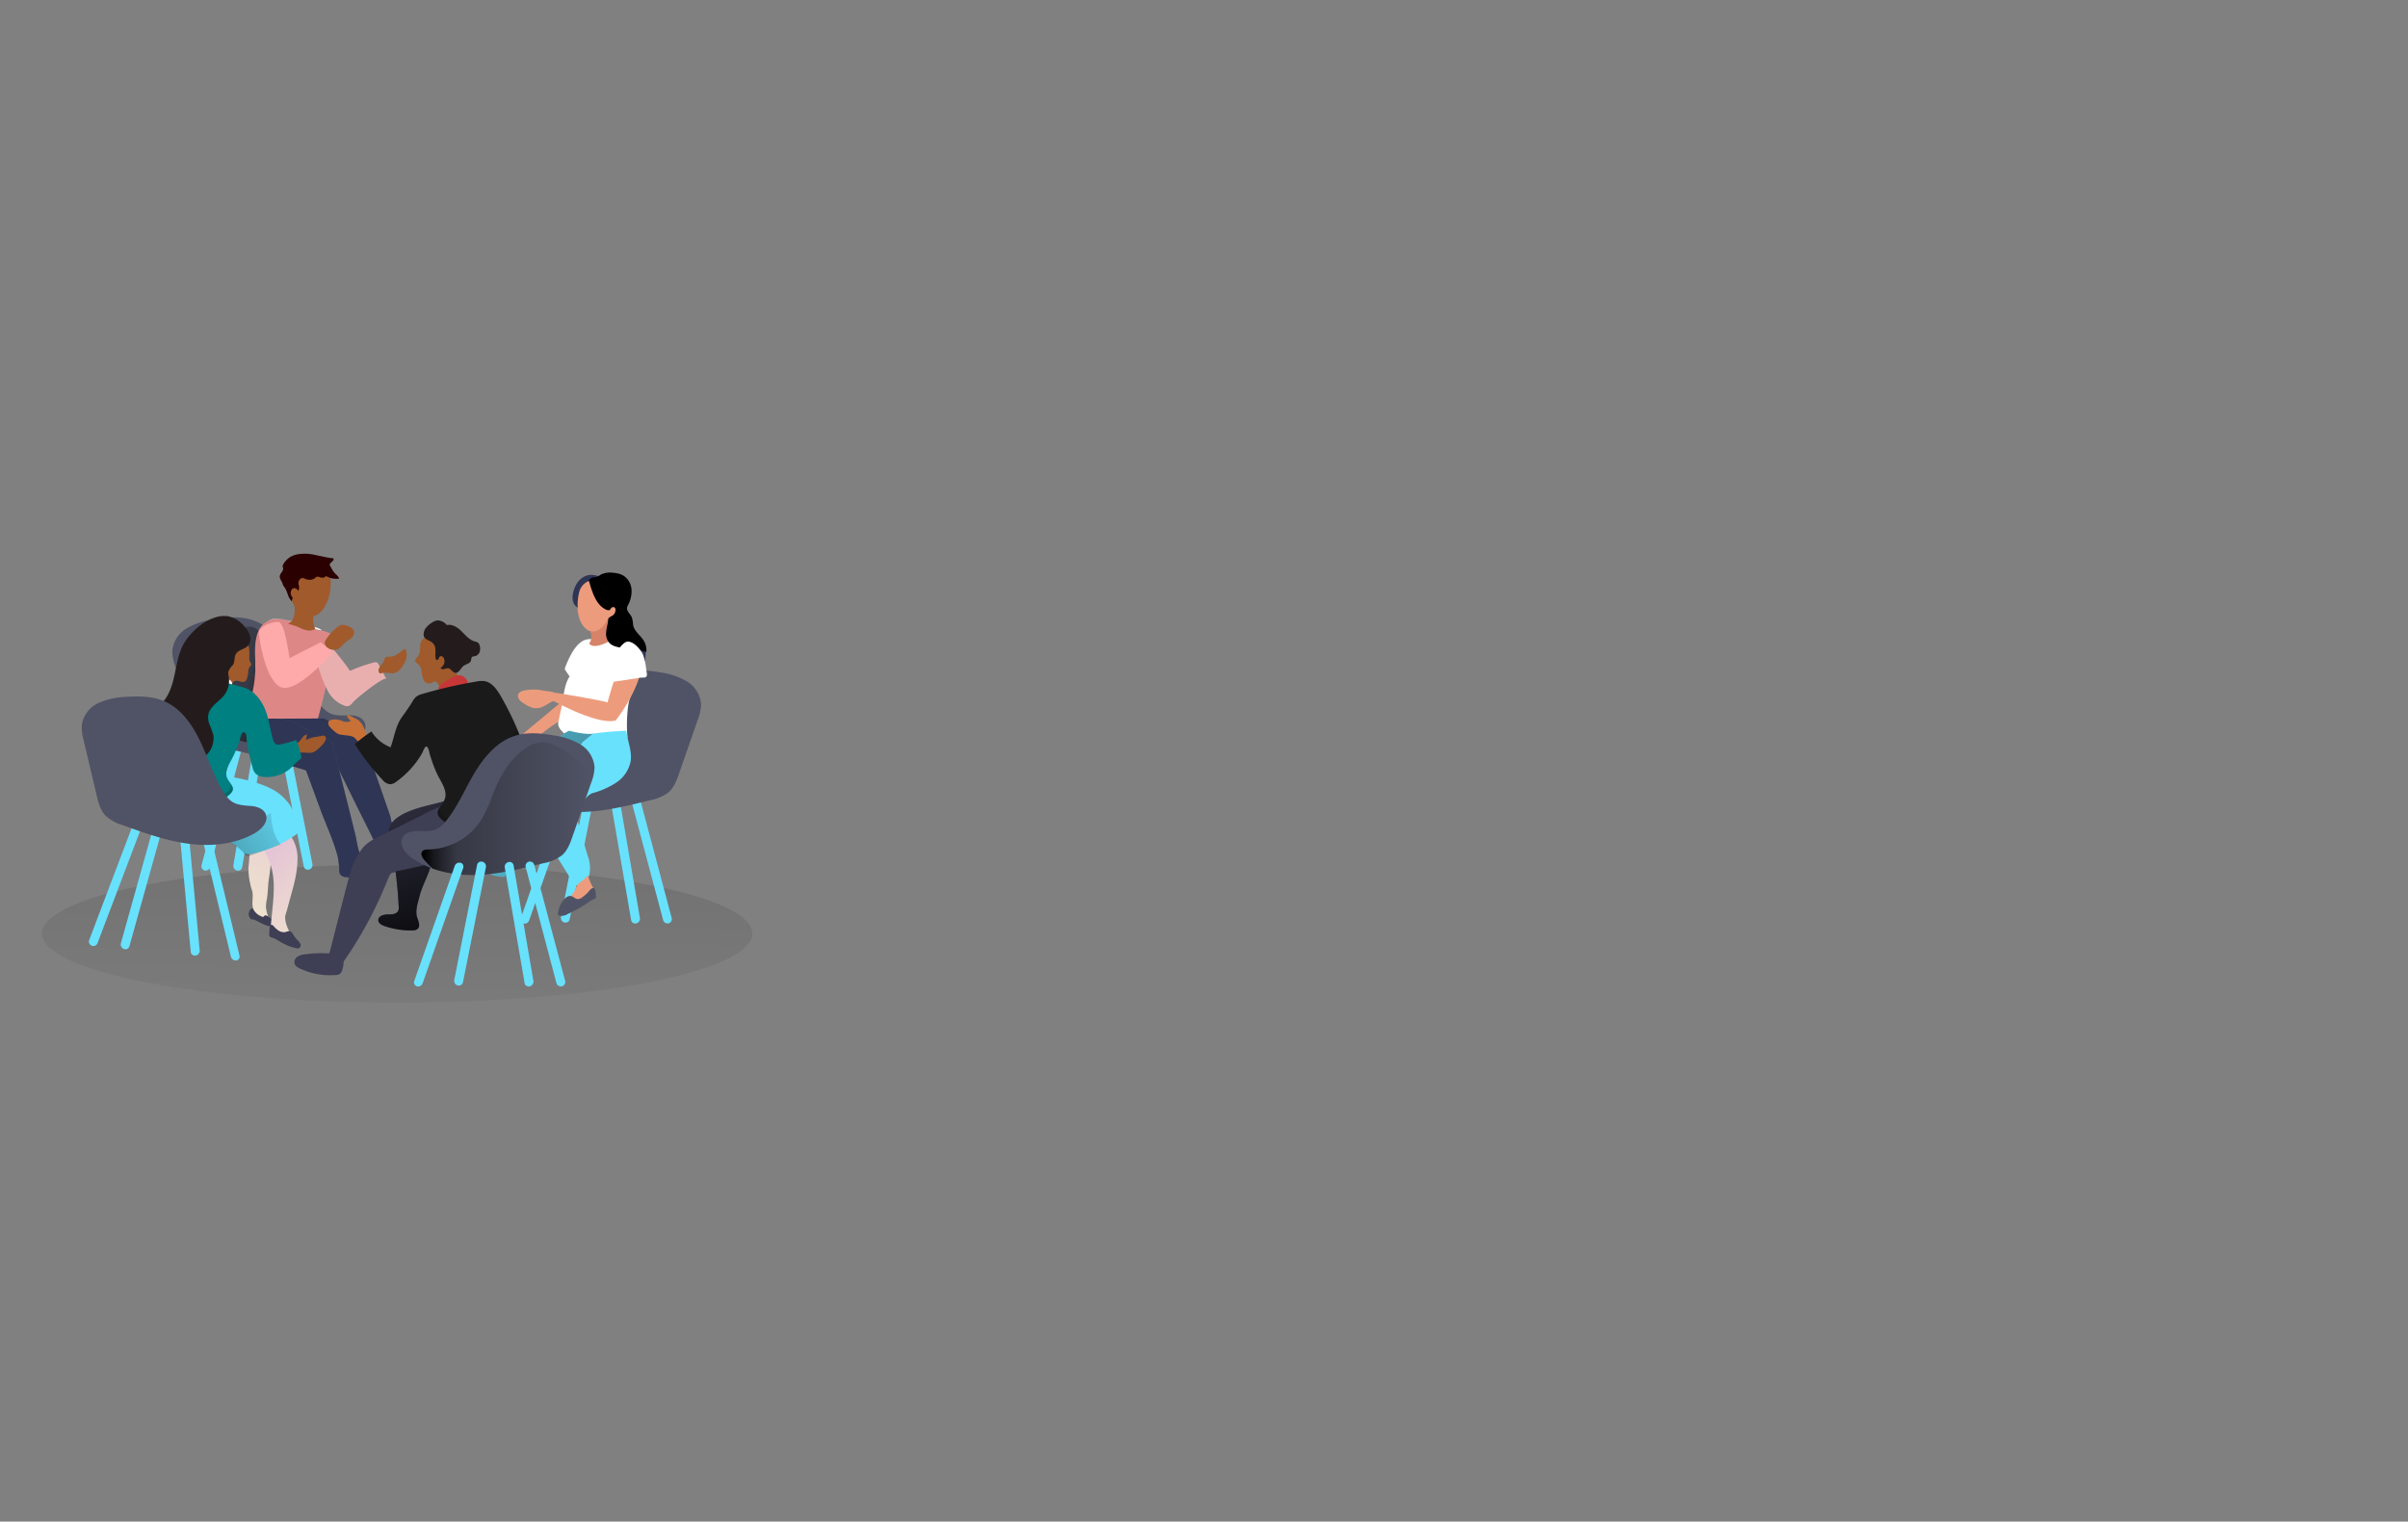<?xml version="1.0" encoding="UTF-8" standalone="no"?>
<svg
   xmlns:dc="http://purl.org/dc/elements/1.1/"
   xmlns:cc="http://creativecommons.org/ns#"
   xmlns:rdf="http://www.w3.org/1999/02/22-rdf-syntax-ns#"
   xmlns:svg="http://www.w3.org/2000/svg"
   xmlns="http://www.w3.org/2000/svg"
   xmlns:xlink="http://www.w3.org/1999/xlink"
   xmlns:sodipodi="http://sodipodi.sourceforge.net/DTD/sodipodi-0.dtd"
   xmlns:inkscape="http://www.inkscape.org/namespaces/inkscape"
   width="210.62"
   height="133.08"
   data-name="Layer 1"
   version="1.1"
   viewBox="0 0 210.62 133.08"
   id="svg202"
   sodipodi:docname="brainstorming_session.svg"
   inkscape:version="1.0.1 (3bc2e813f5, 2020-09-07)">
  <rect x="0" y="0" width="210.62" height="133.08" fill="#808080" stroke="none"/>
  <sodipodi:namedview
     pagecolor="#ffffff"
     bordercolor="#666666"
     borderopacity="1"
     objecttolerance="10"
     gridtolerance="10"
     guidetolerance="10"
     inkscape:pageopacity="0"
     inkscape:pageshadow="2"
     inkscape:window-width="1366"
     inkscape:window-height="702"
     id="namedview204"
     showgrid="false"
     showborder="false"
     inkscape:zoom="3.5617673"
     inkscape:cx="99.414048"
     inkscape:cy="36.679022"
     inkscape:window-x="-8"
     inkscape:window-y="-8"
     inkscape:window-maximized="1"
     inkscape:current-layer="svg202" />
  <defs
     id="defs34">
    <linearGradient
       id="linear-gradient"
       x1="209.5"
       x2="203.59"
       y1="316.63"
       y2="64.92"
       gradientTransform="matrix(1,0,0,-1,-38.7,341.8)"
       gradientUnits="userSpaceOnUse">
      <stop
         offset=".01"
         id="stop4" />
      <stop
         stop-opacity=".69"
         offset=".08"
         id="stop6" />
      <stop
         stop-opacity=".32"
         offset=".21"
         id="stop8" />
      <stop
         stop-opacity="0"
         offset="1"
         id="stop10" />
    </linearGradient>
    <linearGradient
       id="linear-gradient-2"
       x1="-2957.4"
       x2="-2838.2"
       y1="672.97"
       y2="667.7"
       gradientTransform="matrix(-1,0,0,1,-2671.8,-468.99)"
       xlink:href="#linear-gradient" />
    <linearGradient
       id="linear-gradient-3"
       x1="173.97"
       x2="108.65"
       y1="180.93"
       y2="201.49"
       gradientTransform="matrix(1,0,0,-1,0,352)"
       xlink:href="#linear-gradient" />
    <linearGradient
       id="linear-gradient-4"
       x1="-743.12"
       x2="-731.16"
       y1="171.74"
       y2="171.74"
       gradientTransform="rotate(180 -273.46 176)"
       gradientUnits="userSpaceOnUse">
      <stop
         stop-color="#e5c5d5"
         offset="0"
         id="stop15" />
      <stop
         stop-color="#ead4d1"
         offset=".42"
         id="stop17" />
      <stop
         stop-color="#f0e9cb"
         offset="1"
         id="stop19" />
    </linearGradient>
    <linearGradient
       id="linear-gradient-5"
       x1="486.99"
       x2="509.86"
       y1="169.46"
       y2="102.27"
       gradientTransform="matrix(1,0,0,-1,-281.03,352)"
       gradientUnits="userSpaceOnUse">
      <stop
         stop-opacity="0"
         offset="0"
         id="stop22" />
      <stop
         offset=".99"
         id="stop24" />
    </linearGradient>
    <linearGradient
       id="linear-gradient-7"
       x1="-1953.8"
       x2="-1888.3"
       y1="118.92"
       y2="184.43"
       gradientTransform="rotate(180,-842.62,176)"
       xlink:href="#linear-gradient" />
    <linearGradient
       id="linear-gradient-8"
       x1="211.86"
       x2="261.87"
       y1="148.34"
       y2="148.34"
       gradientTransform="matrix(1,0,0,-1,0,352)"
       xlink:href="#linear-gradient" />
    <linearGradient
       id="linear-gradient-10"
       x1="-1854.6"
       x2="-1834.4"
       y1="164.4"
       y2="105.2"
       gradientTransform="rotate(180,-839.8,176)"
       xlink:href="#linear-gradient-4" />
    <linearGradient
       id="linear-gradient-11"
       x1="164.45"
       x2="185.62"
       y1="132.49"
       y2="108.49"
       gradientTransform="matrix(1,0,0,-1,0,352)"
       xlink:href="#linear-gradient-4" />
    <linearGradient
       id="linear-gradient-12"
       x1="139.63"
       x2="175.14"
       y1="132.48"
       y2="155.99"
       gradientTransform="matrix(1,0,0,-1,0,352)"
       xlink:href="#linear-gradient" />
    <linearGradient
       id="linear-gradient-14"
       x1="387.38"
       x2="442.92"
       y1="130.26"
       y2="185.8"
       gradientTransform="matrix(1,0,0,-1,-275.41,352)"
       xlink:href="#linear-gradient" />
    <linearGradient
       id="linearGradient282"
       x1="209.5"
       x2="203.59"
       y1="316.63"
       y2="64.92"
       gradientTransform="matrix(1,0,0,-1,-38.7,341.8)"
       gradientUnits="userSpaceOnUse"
       xlink:href="#linear-gradient" />
  </defs>
  <title
     id="title36">14</title>
  <g
     transform="matrix(0.295,0,0,0.295,-14.226,13.651)"
     id="g200"
     style="stroke-width:3.394">
    <ellipse
       cx="165.98"
       cy="230.5"
       rx="105.31"
       ry="20.47"
       fill="url(#linearGradient282)"
       id="ellipse38"
       style="fill:url(#linearGradient282);stroke-width:5.012" />
    <g
       fill="#68e1fd"
       id="g48"
       style="stroke-width:5.012">
      <path
         transform="translate(-38.7,-10.2)"
         d="m 276.92,201.68 9.16,34.4 a 1.32,1.32 0 0 1 -0.95,1.61 1.12,1.12 0 0 1 -0.32,0 1.3,1.3 0 0 1 -1.27,-1 l -9.17,-34.39 a 1.33,1.33 0 0 1 0.95,-1.62 1.3,1.3 0 0 1 1.59,0.92 z"
         id="path40"
         style="stroke-width:3.394" />
      <path
         transform="translate(-38.7,-10.2)"
         d="m 260,201.67 -6.76,34.16 a 1.41,1.41 0 0 0 1.16,1.62 h 0.22 a 1.23,1.23 0 0 0 1.21,-1 l 6.77,-34.15 a 1.41,1.41 0 0 0 -1.06,-1.61 1.24,1.24 0 0 0 -1.52,0.85 c 0,0 -0.02,0.09 -0.02,0.13 z"
         id="path42"
         style="stroke-width:3.394" />
      <path
         transform="translate(-38.7,-10.2)"
         d="m 270.78,201.81 5.88,34.27 a 1.45,1.45 0 0 1 -1.24,1.64 h -0.18 a 1.18,1.18 0 0 1 -1.18,-1 l -5.9,-34.27 a 1.46,1.46 0 0 1 1.1,-1.61 1.19,1.19 0 0 1 1.48,0.8 0.75,0.75 0 0 1 0.04,0.17 z"
         id="path44"
         style="stroke-width:3.394" />
      <path
         transform="translate(-38.7,-10.2)"
         d="m 253.35,202 -12,34.12 a 1.21,1.21 0 0 0 0.68,1.56 1.33,1.33 0 0 0 0.45,0.08 1.44,1.44 0 0 0 1.35,-1 l 12,-34.11 a 1.19,1.19 0 0 0 -0.66,-1.55 h -0.15 a 1.44,1.44 0 0 0 -1.67,0.9 z"
         id="path46"
         style="stroke-width:3.394" />
    </g>
    <path
       transform="translate(-38.7,-10.2)"
       d="m 258.47,175.59 c 3,-5.29 7.07,-10.52 12.89,-12.27 3.59,-1.09 7.46,-0.71 11.16,-0.08 a 21.33,21.33 0 0 1 7.92,2.61 8.74,8.74 0 0 1 4.35,6.79 13.38,13.38 0 0 1 -1,4.71 l -5.48,15.77 c -0.72,2.07 -1.5,4.24 -3.15,5.69 a 12.88,12.88 0 0 1 -5.56,2.37 c -6.53,1.63 -13.11,3.26 -19.83,3.46 -6.72,0.2 -13.68,-1.16 -19.17,-5 -2,-1.38 -3.84,-3.81 -2.78,-6 0.83,-1.65 3,-2.09 4.84,-2 4.85,0.2 6.26,-0.36 9.12,-4.33 2.61,-3.67 4.48,-7.81 6.69,-11.72 z"
       fill="#505365"
       id="path50"
       style="stroke-width:5.012" />
    <path
       transform="translate(-38.7,-10.2)"
       d="m 254.69,170.22 a 9,9 0 0 1 -2.54,2.82 l -12.85,10.71 c -1.19,1 -2.51,2.29 -2.27,3.83 a 0.73,0.73 0 0 0 0.18,0.42 0.89,0.89 0 0 0 0.67,0.18 18.1,18.1 0 0 0 3.88,-0.51 c 1.34,-0.33 2.84,-1 3.11,-2.39 0.07,-0.38 0,-0.77 0.1,-1.15 a 3.46,3.46 0 0 1 1.74,-2.13 c 1,-0.67 1.89,-1.44 2.85,-2.12 1.89,-1.36 3.85,-2.63 5.86,-3.81 1.41,-0.83 3.61,-1.8 4.45,-3.29 0.84,-1.49 0.14,-3.69 -0.37,-5.21 -0.34,-1 -0.77,-1.14 -1.78,-1.28 -1.01,-0.14 -2.05,-0.45 -2.39,0.67 -0.34,1.12 -0.14,2.19 -0.64,3.26 z"
       fill="#ec9c7d"
       id="path52"
       style="stroke-width:5.012" />
    <path
       transform="translate(-38.7,-10.2)"
       d="m 276.23,163.46 c -2.22,1.28 -4.09,-0.05 -4.67,-2.34 -0.24,-1 -0.34,-2.08 -0.67,-3.11 a 15.4,15.4 0 0 0 -2,-3.59 10.1,10.1 0 0 1 -1.77,-3.71 3.9,3.9 0 0 1 1.2,-3.76 1.19,1.19 0 0 1 0.88,-0.31 c 0.51,0.05 0.78,0.63 0.9,1.15 a 6.85,6.85 0 0 0 0.24,1.55 3,3 0 0 0 1.83,1.39 c 1.73,0.71 3.59,1.34 4.8,2.75 a 6.54,6.54 0 0 1 1.38,4.61 c -0.1,1.63 -0.58,4.5 -2.12,5.37 z"
       fill="#2f3554"
       id="path54"
       style="stroke-width:5.012" />
    <path
       transform="translate(-38.7,-10.2)"
       d="m 253.3,174.16 -0.71,3.27 a 3.7,3.7 0 0 0 -0.13,1.48 3.49,3.49 0 0 0 0.93,1.61 c 3.32,3.8 6.24,4.12 11.15,3.71 a 34.68,34.68 0 0 0 8.43,-1.71 c -0.4,-4.19 0,-9.92 0.78,-11.69 2.06,-4.75 4.6,-11.05 1.65,-14.64 -2.39,-2.9 -6.75,-2.62 -9.41,-2.54 -2,0 -4.31,-0.72 -6.15,0.23 -1.84,0.95 -3.17,3.19 -4,4.83 a 29.5,29.5 0 0 0 -1.35,3.11 1.12,1.12 0 0 0 -0.1,0.4 0.94,0.94 0 0 0 0.23,0.52 l 1.19,1.74 c -1.69,2.46 -1.88,6.81 -2.51,9.68 z"
       fill="#ffffff"
       id="path56"
       style="stroke-width:5.012" />
    <path
       transform="translate(-38.7,-10.2)"
       d="m 264.36,136.8 a 2.35,2.35 0 0 0 -0.8,0.59 9.59,9.59 0 0 0 -1.18,3 l -1.55,4.4 c 0,0 -5.08,0.09 -4,-5 0.55,-2.68 2.24,-5.18 5.18,-5.44 a 7.91,7.91 0 0 1 2,0.28 6.57,6.57 0 0 0 2.34,0 c 0.3,-0.06 0.66,-0.13 0.88,0.08 a 0.6,0.6 0 0 1 0.06,0.72 1.53,1.53 0 0 1 -0.58,0.49 c -0.71,0.35 -1.61,0.51 -2.35,0.88 z"
       fill="#2f3554"
       id="path58"
       style="stroke-width:5.012" />
    <path
       transform="translate(-38.7,-10.2)"
       d="m 268.51,136.07 c 0,0 -8.5,-2.39 -9.89,3.57 a 15.83,15.83 0 0 0 -0.43,3.76 v 1.29 c 0.39,3.9 2.34,6.86 5.5,6.59 5.57,-0.45 11.47,-12.23 4.82,-15.21 z"
       fill="#ec9c7d"
       id="path60"
       style="stroke-width:5.012" />
    <path
       transform="translate(-38.7,-10.2)"
       d="m 267.51,147.21 a 0.55,0.55 0 0 0 0.77,0 7,7 0 0 0 -1.13,3.12 c -0.43,3.21 1.13,3.35 1.13,3.35 -5.79,3.24 -6.65,1 -6.65,1 a 3.41,3.41 0 0 0 0.21,-3.62 c 2.63,0.72 5,-2.38 5.45,-4.14 a 0.58,0.58 0 0 0 0.22,0.29 z"
       fill="#d68369"
       id="path62"
       style="stroke-width:5.012" />
    <path
       transform="translate(-38.7,-10.2)"
       d="m 262.41,135.19 c 0.45,-0.16 0.88,-0.08 1.33,-0.2 a 6.23,6.23 0 0 0 1.39,-0.75 6.42,6.42 0 0 1 3.72,-0.49 7,7 0 0 1 2.84,0.78 5.39,5.39 0 0 1 2.47,4 8.56,8.56 0 0 1 -1,4.73 3.13,3.13 0 0 0 -0.32,0.78 c -0.19,1.11 1,1.91 1.46,3 a 12.66,12.66 0 0 1 0.36,2.3 c 0.35,1.61 1.8,2.71 2.77,4 a 5.45,5.45 0 0 1 1.13,3.89 c -2.87,-1.1 -6.13,-0.71 -9.07,-1.63 a 4.57,4.57 0 0 1 -1.77,-0.93 4.17,4.17 0 0 1 -1.07,-3.37 19.46,19.46 0 0 1 0.48,-2.62 c 0.1,-0.5 0,-1.4 0.51,-1.73 a 6.06,6.06 0 0 1 0.78,-0.45 2,2 0 0 0 1,-1.75 0.86,0.86 0 0 0 -0.35,-0.78 0.77,0.77 0 0 0 -0.85,0.15 c -0.33,0.29 -0.29,0.64 -0.72,0.72 a 2.32,2.32 0 0 1 -1.3,-0.4 c -2.81,-1.56 -3.89,-5.67 -4.74,-8.57 0.37,-0.07 0.54,-0.51 0.95,-0.68 z"
       id="path64"
       style="stroke-width:3.394" />
    <path
       transform="translate(-38.7,-10.2)"
       d="m 269.07,165.47 c 2.34,-6.79 3.9,-10.13 6.28,-9.28 0,0 3.12,1.55 1.35,7.79 -2,7 -7.22,13.55 -7.22,13.55 l -2.43,-5.35 c 0,0 0.79,-2.97 2.02,-6.71 z"
       fill="#ec9c7d"
       id="path66"
       style="stroke-width:5.012" />
    <path
       transform="translate(-38.7,-10.2)"
       d="m 244.32,190.36 c 0.15,-0.18 0.63,-0.78 1.35,-1.56 a 1.07,1.07 0 0 0 -0.18,0.19 16.92,16.92 0 0 0 -1.17,1.37 z"
       fill="#dc9bd5"
       id="path68"
       style="stroke-width:5.012" />
    <path
       transform="translate(-38.7,-10.2)"
       d="m 272.62,180.54 c -3.21,0.19 -6.59,0.41 -9.89,0.89 0,0 -13,10.91 -14.6,13.55 -3.83,6.13 -7.55,4.39 -2,13.35 l 11.1,17.92 c 1.88,0.63 3.89,-1 4.44,-3 a 10.45,10.45 0 0 0 -0.58,-5.88 c -1.14,-3.86 -2.25,-7.73 -3.35,-11.58 a 3.48,3.48 0 0 1 0,-2.65 3.41,3.41 0 0 1 1.2,-1 c 1.32,-0.78 2.22,-2.63 3.68,-3.08 a 24.29,24.29 0 0 0 7,-3.11 9.87,9.87 0 0 0 4.26,-6.18 c 0.54,-3.03 -0.88,-6.1 -1.26,-9.23 z"
       fill="#68e1fd"
       id="path70"
       style="stroke-width:5.012" />
    <path
       transform="translate(-38.7,-10.2)"
       d="m 262.71,181.46 c -2.66,0.33 -7,-0.89 -7,-0.89 -3.79,1.69 -7.89,5.89 -10,8.25 -0.73,0.78 -1.21,1.38 -1.36,1.55 l -0.21,0.27 c -2.34,3.11 -3.81,6.78 -5.26,10.4 l -7.31,18.21 a 4.59,4.59 0 0 0 -0.44,1.82 c 0.11,2.25 3.12,2.85 5.37,2.81 l 9.71,-15.59 c 0,0 -1.84,-5.56 2,-13.34 1.37,-2.79 14.62,-13.55 14.62,-13.55 z"
       fill="#68e1fd"
       id="path72"
       style="stroke-width:5.012" />
    <path
       transform="translate(-38.7,-10.2)"
       d="m 262.71,181.46 c -2.66,0.33 -7,-0.89 -7,-0.89 -3.79,1.69 -7.89,5.89 -10,8.25 -0.73,0.78 -1.21,1.38 -1.36,1.55 l -0.21,0.27 c -2.34,3.11 -3.81,6.78 -5.26,10.4 l -7.31,18.21 a 4.59,4.59 0 0 0 -0.44,1.82 c 0.11,2.25 3.12,2.85 5.37,2.81 l 9.71,-15.59 c 0,0 -1.84,-5.56 2,-13.34 1.37,-2.79 14.62,-13.55 14.62,-13.55 z"
       fill="url(#linear-gradient-2)"
       id="path74"
       style="fill:url(#linear-gradient-2);stroke-width:5.012" />
    <path
       transform="translate(-38.7,-10.2)"
       d="m 257.43,227.78 c 0.22,-0.55 0.46,-1.09 0.73,-1.62 a 10.3,10.3 0 0 1 1.56,-1.23 c 0.23,-0.2 1.56,-1.33 1.48,-1.65 a 18.29,18.29 0 0 0 1.19,3.11 3.3,3.3 0 0 1 0.56,2 3,3 0 0 1 -1.19,1.56 c -2.08,1.71 -4.55,3.33 -7.22,3 a 0.55,0.55 0 0 1 -0.44,-0.18 0.46,0.46 0 0 1 -0.1,-0.32 c 0,-1.19 1.11,-2 2,-2.78 a 7.31,7.31 0 0 0 1.43,-1.89 z"
       fill="#ec9c7d"
       id="path76"
       style="stroke-width:5.012" />
    <path
       transform="translate(-38.7,-10.2)"
       d="m 262.5,227.29 c -0.5,0.16 -0.93,0.89 -1.3,1.26 a 15.31,15.31 0 0 1 -1.56,1.34 2.15,2.15 0 0 1 -1.64,0.56 c -0.58,-0.12 -1,-0.64 -1.56,-0.82 a 1.75,1.75 0 0 0 -1.49,0.26 4.07,4.07 0 0 0 -1.1,1.09 7.47,7.47 0 0 0 -1.51,3.78 0.58,0.58 0 0 0 0.09,0.44 0.56,0.56 0 0 0 0.26,0.17 3.35,3.35 0 0 0 2.54,-0.46 39.86,39.86 0 0 0 5.33,-2.91 14.6,14.6 0 0 1 2.56,-1.56 0.74,0.74 0 0 0 0.44,-0.31 0.68,0.68 0 0 0 0.06,-0.4 c -0.06,-0.73 0,-2.89 -1.12,-2.44 z"
       fill="#505365"
       id="path78"
       style="stroke-width:5.012" />
    <path
       transform="translate(-38.7,-10.2)"
       d="m 277.64,158.17 c -0.58,-1.56 -3.53,-5.13 -5.53,-3.67 a 7,7 0 0 0 -2.59,3.85 c -0.19,0.71 -0.26,1.47 -0.44,2.2 -0.24,0.9 -0.62,1.76 -0.78,2.67 a 10.9,10.9 0 0 0 -0.05,2.91 q 2.85,-0.4 5.68,-0.84 l 2.84,-0.45 c 0.53,-0.08 1.61,0.13 1.86,-0.42 a 1.71,1.71 0 0 0 0.06,-1 l -0.23,-1.61 a 17.53,17.53 0 0 0 -0.78,-3.5 0.74,0.74 0 0 0 -0.04,-0.14 z"
       fill="#ffffff"
       id="path80"
       style="stroke-width:5.012" />
    <path
       transform="translate(-38.7,-10.2)"
       d="m 249.16,170.73 1.39,-1.6 c 0,0 14.81,2.33 16.95,3.18 2.14,0.85 2,5.21 2,5.21 -5.78,1.6 -20.34,-6.79 -20.34,-6.79 z"
       fill="#ec9c7d"
       id="path82"
       style="stroke-width:5.012" />
    <path
       transform="translate(-38.7,-10.2)"
       d="m 251.82,171.17 a 0.93,0.93 0 0 1 -0.29,0.46 1.48,1.48 0 0 1 -0.5,0.17 c -1.05,0.25 -1.86,1.08 -2.85,1.47 a 4.69,4.69 0 0 1 -3.17,0.55 9.47,9.47 0 0 1 -2.71,-1.32 5.07,5.07 0 0 1 -1.37,-1.11 1.72,1.72 0 0 1 -0.32,-1.66 c 0.32,-0.8 1.31,-1.06 2.17,-1.18 a 17.08,17.08 0 0 1 3.5,-0.15 c 1,0.07 2,0.38 3,0.44 1.38,0.08 3.07,0.59 2.54,2.33 z"
       fill="#ec9c7d"
       id="path84"
       style="stroke-width:5.012" />
    <g
       fill="#68e1fd"
       id="g94"
       style="stroke-width:5.012">
      <path
         transform="translate(-38.7,-10.2)"
         d="m 155.85,186 -9.16,34.4 a 1.32,1.32 0 0 0 0.94,1.62 1.75,1.75 0 0 0 0.33,0 1.32,1.32 0 0 0 1.27,-1 l 9.17,-34.4 a 1.31,1.31 0 0 0 -0.94,-1.6 h -0.06 a 1.31,1.31 0 0 0 -1.55,0.98 z"
         id="path86"
         style="stroke-width:3.394" />
      <path
         transform="translate(-38.7,-10.2)"
         d="m 172.81,186 6.76,34.15 a 1.41,1.41 0 0 1 -1.16,1.62 h -0.22 a 1.23,1.23 0 0 1 -1.21,-1 l -6.77,-34.15 a 1.4,1.4 0 0 1 1.06,-1.6 1.22,1.22 0 0 1 1.51,0.83 z"
         id="path88"
         style="stroke-width:3.394" />
      <path
         transform="translate(-38.7,-10.2)"
         d="m 162,186.14 -5.88,34.27 a 1.45,1.45 0 0 0 1.24,1.64 h 0.18 a 1.18,1.18 0 0 0 1.18,-1 l 5.89,-34.27 a 1.44,1.44 0 0 0 -1.1,-1.6 A 1.19,1.19 0 0 0 162,186 Z"
         id="path90"
         style="stroke-width:3.394" />
      <path
         transform="translate(-38.7,-10.2)"
         d="m 179.42,186.3 12,34.12 a 1.21,1.21 0 0 1 -0.68,1.56 1.33,1.33 0 0 1 -0.45,0.08 1.44,1.44 0 0 1 -1.35,-1 l -12,-34.12 a 1.19,1.19 0 0 1 0.66,-1.55 h 0.15 a 1.44,1.44 0 0 1 1.67,0.91 z"
         id="path92"
         style="stroke-width:3.394" />
    </g>
    <path
       transform="translate(-38.7,-10.2)"
       d="m 174.3,159.92 c -3,-5.29 -7.07,-10.52 -12.89,-12.28 -3.6,-1.08 -7.46,-0.71 -11.16,-0.07 a 21.31,21.31 0 0 0 -7.92,2.6 8.74,8.74 0 0 0 -4.33,6.83 13.11,13.11 0 0 0 1,4.71 l 5.48,15.77 c 0.72,2.07 1.5,4.24 3.15,5.69 a 12.65,12.65 0 0 0 5.56,2.37 c 6.52,1.63 13.11,3.27 19.83,3.47 6.72,0.2 13.68,-1.17 19.17,-5.06 1.95,-1.38 3.84,-3.81 2.77,-5.94 -0.82,-1.66 -3,-2.1 -4.83,-2 -4.85,0.2 -6.26,-0.36 -9.12,-4.32 -2.63,-3.69 -4.5,-7.87 -6.71,-11.77 z"
       fill="#505365"
       id="path96"
       style="stroke-width:5.012" />
    <path
       transform="translate(-38.7,-10.2)"
       d="m 152.11,153.32 c -5.79,5.39 -7,14.79 -3.45,21.85 2.62,5.17 8,9.24 13.82,8.91 a 5,5 0 0 0 2.38,-0.63 c 1.6,-1 1.93,-3.15 2.1,-5 a 33.47,33.47 0 0 0 0,-9.27 c -0.53,-2.8 -1.78,-5.45 -2.1,-8.29 -0.2,-1.8 0,-3.62 -0.11,-5.43 -0.14,-2.8 -0.76,-5.71 -3.92,-5.76 a 12.86,12.86 0 0 0 -8.72,3.62 z"
       fill="url(#linear-gradient-3)"
       id="path98"
       style="fill:url(#linear-gradient-3);stroke-width:5.012" />
    <path
       transform="translate(-38.7,-10.2)"
       d="m 162.62,159.73 a 15.6,15.6 0 0 1 0.06,2.9 c -0.17,1.15 -0.2,2.33 -0.35,3.49 a 38.68,38.68 0 0 1 -1.63,6.88 3.54,3.54 0 0 0 -0.19,2.71 3.4,3.4 0 0 0 1.41,1.19 c 1.07,0.61 2,1.4 3,2 a 24.48,24.48 0 0 0 3.7,1.45 c 3.72,1.22 10.78,3.07 12.25,-2.22 1.68,-6 3.09,-11.86 4.18,-18 a 40,40 0 0 0 1.07,-6.43 c 0,-1.76 -1.83,-2.38 -3.42,-2.72 l -0.3,-0.06 -0.92,-0.18 a 45,45 0 0 1 -6.23,-1.84 c -2.3,-0.83 -5.93,-2.27 -8.92,-0.83 a 4.42,4.42 0 0 0 -0.6,0.34 c -3.16,1.97 -3.39,6.86 -3.11,11.32 z"
       fill="#de8787"
       id="path100"
       style="stroke-width:5.012" />
    <path
       transform="translate(-38.7,-10.2)"
       d="m 194.34,169.7 a 31.32,31.32 0 0 0 -2.61,2.28 c -1.19,1.47 -1.76,1.69 -3.59,0.76 a 9.17,9.17 0 0 1 -4,-3.94 39.31,39.31 0 0 1 -2.49,-6.09 4.11,4.11 0 0 1 0,-3.19 c 0.47,-1.42 1,-2.83 1.58,-4.21 0.43,-1 2.92,1.56 3.18,1.89 1.49,1.85 3,3.67 4.29,5.63 a 43.25,43.25 0 0 1 7.17,-2.52 1.4,1.4 0 0 1 0.76,0 1.25,1.25 0 0 1 0.58,0.66 l 2.3,4.31 c -0.34,-0.8 -4.38,2.17 -7.17,4.42 z"
       fill="#e9afaf"
       id="path102"
       style="stroke-width:5.012" />
    <path
       transform="translate(-38.7,-10.2)"
       d="m 170.44,161.75 a 8.33,8.33 0 0 0 1.2,3 c 0.67,1 1.84,4.4 3.4,4 a 5.35,5.35 0 0 1 -2.3,0.43 c 1.53,2 3.91,3.24 6.14,4.46 a 4.89,4.89 0 0 1 1.57,1.17 1.74,1.74 0 0 1 0.29,1.83 c -0.52,1 -2,0.89 -3.1,0.6 -2.73,-0.71 -5.44,-1.53 -8.2,-2.07 -2.35,-0.46 -5,-0.67 -7,0.68 a 1,1 0 0 1 -0.52,0.24 0.66,0.66 0 0 1 -0.61,-0.58 2,2 0 0 1 0.14,-0.9 26,26 0 0 0 1.11,-6.89 c 0,-0.94 0.28,-1.83 0.3,-2.73 0,-1.12 -0.22,-2.26 -0.24,-3.38 a 30.43,30.43 0 0 1 0.66,-6.73 c 0.32,-1.55 1,-3.32 2.56,-3.68 a 3,3 0 0 1 3,1.31 6.87,6.87 0 0 1 1,3.23 58,58 0 0 0 0.6,6.01 z"
       fill="#de8787"
       id="path104"
       style="stroke-width:5.012" />
    <path
       transform="translate(-38.7,-10.2)"
       d="m 166.36,148 c 3,-1.44 6.62,0 8.92,0.83 a 43.13,43.13 0 0 0 6.22,1.84 c 0.31,0.05 0.62,0.11 0.92,0.18 -1,-0.91 -2.9,-1.13 -4.23,-1.52 -2,-0.58 -4,-1.1 -6.05,-1.57 -2.05,-0.47 -4.14,-0.76 -5.78,0.24 z"
       fill="#ffffff"
       id="path106"
       style="stroke-width:5.012" />
    <path
       transform="translate(-38.7,-10.2)"
       d="m 174.93,142.51 a 4.38,4.38 0 0 0 5.29,2.73 c 0,0 -1.07,3.07 0.17,4.95 0.23,0.36 -1.37,0.68 -1.46,0.69 a 6.57,6.57 0 0 1 -2.62,-0.61 18.26,18.26 0 0 0 -4,-1.4 2.89,2.89 0 0 0 1.48,-1.48 6.94,6.94 0 0 0 0.28,-4.54 0.59,0.59 0 0 0 0.67,-0.06 0.54,0.54 0 0 0 0.19,-0.28 z"
       fill="#a05a2c"
       id="path108"
       style="stroke-width:5.012" />
    <path
       transform="translate(-38.7,-10.2)"
       d="m 177.64,146.52 c 3,0.94 5.46,-1.49 6.64,-5.11 0.12,-0.4 0.23,-0.81 0.32,-1.23 a 15.81,15.81 0 0 0 0.4,-3.69 c -0.06,-6 -8.66,-5.53 -8.66,-5.53 -6.99,1.44 -3.88,13.94 1.3,15.56 z"
       fill="#a05a2c"
       id="path110"
       style="stroke-width:5.012" />
    <path
       transform="translate(-38.7,-10.2)"
       d="m 182.34,130.1 a 4.59,4.59 0 0 1 2.66,1.9 11,11 0 0 0 0.9,1.52 c 0.53,0.66 1.32,1.14 1.58,1.94 a 6,6 0 0 1 -3.92,-0.78 1.12,1.12 0 0 1 -0.95,0.52 3.24,3.24 0 0 1 -1.11,-0.23 1,1 0 0 0 -0.62,-0.06 1.07,1.07 0 0 0 -0.41,0.28 2.77,2.77 0 0 1 -2.61,0.5 c -0.53,-0.17 -1.06,-0.51 -1.56,-0.35 a 1.64,1.64 0 0 0 -0.88,1.51 c 0,0.37 0.17,0.72 0.18,1.1 a 3.47,3.47 0 0 1 -0.19,1.15 2.78,2.78 0 0 0 -0.72,-0.69 1,1 0 0 0 -0.95,0 0.92,0.92 0 0 0 -0.3,0.29 1.87,1.87 0 0 0 0.26,2.39 c -0.1,0.37 -0.2,0.74 -0.28,1.12 a 5.82,5.82 0 0 1 -1.09,-1.8 11.08,11.08 0 0 0 -0.88,-2.14 5.91,5.91 0 0 1 -0.65,-1 5.41,5.41 0 0 0 -0.27,-0.77 c -0.34,-0.63 -0.81,-1.25 -0.6,-2 0.21,-0.75 1.1,-1.36 0.92,-2.14 a 2.64,2.64 0 0 0 -0.12,-0.44 1.15,1.15 0 0 1 0.15,-0.63 5.92,5.92 0 0 1 4.12,-3 13.13,13.13 0 0 1 5.26,0.14 c 1.73,0.33 3.45,0.8 5.21,1 a 0.38,0.38 0 0 1 0.37,0.17 0.31,0.31 0 0 1 0,0.19 c -0.08,0.38 -0.44,0.62 -0.73,0.88 -0.29,0.26 -0.55,0.68 -0.34,1"
       fill="#2b0000"
       id="path112"
       style="stroke-width:5.012" />
    <path
       transform="translate(-38.7,-10.2)"
       d="m 166.74,177 c 0,0 3.64,9.1 6.56,10.05 2.92,0.95 13.7,4.3 13.7,4.3 l 5.33,10.81 c 3,6.18 6.41,12.22 8.6,18.75 a 2.84,2.84 0 0 0 0.57,1.12 2.88,2.88 0 0 0 2.51,0.44 c 1.83,-0.25 3.66,-0.5 5.46,-0.92 0.87,-0.21 1.93,-0.68 1.92,-1.58 -0.01,-0.9 -1,-1.33 -1.76,-1.61 l -2.51,-0.87 a 2.62,2.62 0 0 1 -2.22,-2.35 27,27 0 0 1 -0.94,-4.63 c -0.11,-1.46 -1.19,-2.91 -1.19,-4.29 l -3.19,-9.2 -4.86,-14 v -0.09 l -11.78,-6 z"
       fill="#2f3554"
       id="path114"
       style="stroke-width:5.012" />
    <path
       transform="translate(-38.7,-10.2)"
       d="m 161.69,178.79 c 0,0 -0.69,8.29 2.24,9.25 2.93,0.96 13.74,4.26 13.74,4.26 l 4.17,11.35 c 1.71,4.68 4,9.46 5.25,14.29 a 27.56,27.56 0 0 1 0.44,4.16 2.26,2.26 0 0 0 0.28,1.08 2.33,2.33 0 0 0 1.71,0.76 q 4.06,0.51 8.16,0.71 a 1.64,1.64 0 0 0 1,-0.14 1.34,1.34 0 0 0 0.54,-0.83 3,3 0 0 0 -0.9,-3 c -0.88,-0.78 -2.12,-1 -3.11,-1.6 -2.14,-1.37 -2.32,-5.2 -2.91,-7.54 L 190.11,202.72 185.9,186 c -0.06,-0.26 -0.26,-2 -0.52,-2.1 l -11.78,-6 c 0,0 -6.84,-2.58 -11.91,0.89 z"
       fill="#4c506d"
       id="path116"
       style="stroke-width:5.012" />
    <path
       transform="translate(-38.7,-10.2)"
       d="m 161.69,178.79 c 0,0 -0.69,8.29 2.24,9.25 2.93,0.96 13.74,4.26 13.74,4.26 l 4.17,11.35 c 1.71,4.68 4,9.46 5.25,14.29 a 27.56,27.56 0 0 1 0.44,4.16 2.26,2.26 0 0 0 0.28,1.08 2.33,2.33 0 0 0 1.71,0.76 q 4.06,0.51 8.16,0.71 a 1.64,1.64 0 0 0 1,-0.14 1.34,1.34 0 0 0 0.54,-0.83 3,3 0 0 0 -0.9,-3 c -0.88,-0.78 -2.12,-1 -3.11,-1.6 -2.14,-1.37 -2.32,-5.2 -2.91,-7.54 L 190.11,202.72 185.9,186 c -0.06,-0.26 -0.26,-2 -0.52,-2.1 l -11.78,-6 c 0,0 -6.84,-2.58 -11.91,0.89 z"
       fill="#2f3554"
       id="path118"
       style="stroke-width:5.012" />
    <path
       transform="translate(-38.7,-10.2)"
       d="m 163.67,151.69 c 0,0 1.31,12.53 6,15.69 4.69,3.16 15.92,-10.13 15.92,-10.13 l -3.59,-2.91 -9.26,4.72 c 0,0 -1.32,-10.58 -3.21,-10.73 -1.89,-0.15 -5.9,1.26 -5.86,3.36 z"
       fill="#ffaaaa"
       id="path120"
       style="stroke-width:5.012" />
    <path
       transform="translate(-38.7,-10.2)"
       d="m 186.86,149.92 a 3,3 0 0 1 1.46,-0.75 3.14,3.14 0 0 1 1.45,0.26 c 0.92,0.3 1.94,0.82 2.12,1.76 a 2.22,2.22 0 0 1 -0.85,1.93 c -0.55,0.48 -1.21,0.82 -1.77,1.3 -0.79,0.68 -1.38,1.66 -2.36,2 a 3,3 0 0 1 -1.29,0.14 c -1.45,-0.13 -3,-1.35 -2.16,-2.85 a 15,15 0 0 1 3.4,-3.79 z"
       fill="#a05a2c"
       id="path122"
       style="stroke-width:5.012" />
    <path
       transform="translate(-38.7,-10.2)"
       d="m 194.92,179.94 a 6.22,6.22 0 0 0 -1.74,-2.52 9.24,9.24 0 0 0 -1.28,-0.68 10.59,10.59 0 0 0 -1.59,-0.77 0.57,0.57 0 0 0 -0.26,0 0.3,0.3 0 0 0 -0.2,0.33 1,1 0 0 0 0.17,0.37 5.29,5.29 0 0 0 0.95,1 3.06,3.06 0 0 1 -2.61,0 5.25,5.25 0 0 0 -3.43,-0.26 1.12,1.12 0 0 0 -0.55,0.38 1.38,1.38 0 0 0 0.29,1.56 9.23,9.23 0 0 0 1.25,1.25 4.87,4.87 0 0 0 1.46,1 4.78,4.78 0 0 0 0.93,0.18 l 1.82,0.23 a 4.92,4.92 0 0 1 1.51,0.37 c 0.91,0.45 2,2.53 3.09,2.13 0.65,-0.22 1.57,-0.89 1.45,-1.66 a 6.48,6.48 0 0 0 -0.63,-1.33 c -0.22,-0.52 -0.41,-1.07 -0.63,-1.58 z"
       fill="#c87137"
       id="path124"
       style="stroke-width:5.012" />
    <path
       transform="translate(-38.7,-10.2)"
       d="m 202.7,210.24 a 10,10 0 0 0 0.79,4.11 h 0.08 c 1.49,0 3,0 4.48,0.09 a 63.38,63.38 0 0 1 7.39,1 c 1.13,0.21 2.26,0.44 3.38,0.67 l 3.22,0.65 c 2.05,0.4 4,0.74 5.92,1 a 18.17,18.17 0 0 0 6.44,-4.63 l 0.56,-0.66 c 0.23,-0.29 0.45,-0.6 0.66,-0.92 a 7.11,7.11 0 0 0 1.18,-3 4.42,4.42 0 0 0 -0.05,-1.31 6.17,6.17 0 0 0 -2.61,-3.61 l -0.4,-0.29 a 15.28,15.28 0 0 0 -9.28,-2.7 h -0.83 a 28.07,28.07 0 0 0 -5.22,0.89 c -2.71,0.69 -5.42,1.66 -8.1,2.52 a 21.72,21.72 0 0 0 -5.63,2.4 5,5 0 0 0 -1.29,1.22 4.56,4.56 0 0 0 -0.69,2.57 z"
       fill="#3e3e54"
       id="path126"
       style="stroke-width:5.012" />
    <path
       transform="translate(-38.7,-10.2)"
       d="m 202.94,214.55 q 0.52,2.7 0.93,5.42 a 125.73,125.73 0 0 1 1.27,12.71 2.77,2.77 0 0 1 -0.11,1.18 c -0.46,1.12 -2,1.18 -3.18,1.17 -1.18,-0.01 -2.78,0.48 -2.76,1.68 0,0.94 1,1.49 1.93,1.79 a 23.72,23.72 0 0 0 8.23,1.25 2.62,2.62 0 0 0 1,-0.16 c 1.9,-0.83 0.4,-3 0.2,-4.32 -0.29,-1.87 0.43,-3.93 0.88,-5.71 1.06,-4.15 3.86,-7.91 3.75,-12.32 a 2.38,2.38 0 0 1 0.29,-1.63 c 0.53,-0.65 2.74,0.4 3.44,0.54 l 3.22,0.65 c 5.77,1.12 11.1,2.41 17,1.31 a 2.35,2.35 0 0 0 1,-0.35 2.2,2.2 0 0 0 0.72,-1.19 10.42,10.42 0 0 0 -0.62,-7.88 c -1.44,-2.85 -3.74,-4 -6.42,-5.34 -3.1,-1.57 -5.71,-2.75 -9.28,-2.65 h -0.83 a 28.19,28.19 0 0 0 -5.24,0.92 c -4.35,1.12 -14.38,2.71 -16,7.76 -0.53,1.59 0.13,2.87 0.45,4.42 z"
       fill="#3e3e54"
       id="path128"
       style="stroke-width:5.012" />
    <path
       transform="translate(-38.7,-10.2)"
       d="m 202.94,214.55 q 0.52,2.7 0.93,5.42 a 125.73,125.73 0 0 1 1.27,12.71 2.77,2.77 0 0 1 -0.11,1.18 c -0.46,1.12 -2,1.18 -3.18,1.17 -1.18,-0.01 -2.78,0.48 -2.76,1.68 0,0.94 1,1.49 1.93,1.79 a 23.72,23.72 0 0 0 8.23,1.25 2.62,2.62 0 0 0 1,-0.16 c 1.9,-0.83 0.4,-3 0.2,-4.32 -0.29,-1.87 0.43,-3.93 0.88,-5.71 1.06,-4.15 3.86,-7.91 3.75,-12.32 a 2.38,2.38 0 0 1 0.29,-1.63 c 0.53,-0.65 2.74,0.4 3.44,0.54 l 3.22,0.65 c 5.77,1.12 11.1,2.41 17,1.31 a 2.35,2.35 0 0 0 1,-0.35 2.2,2.2 0 0 0 0.72,-1.19 10.42,10.42 0 0 0 -0.62,-7.88 c -1.44,-2.85 -3.74,-4 -6.42,-5.34 -3.1,-1.57 -5.71,-2.75 -9.28,-2.65 h -0.83 a 28.19,28.19 0 0 0 -5.24,0.92 c -4.35,1.12 -14.38,2.71 -16,7.76 -0.53,1.59 0.13,2.87 0.45,4.42 z"
       fill="url(#linear-gradient-5)"
       id="path130"
       style="fill:url(#linear-gradient-5);stroke-width:5.012" />
    <path
       transform="translate(-38.7,-10.2)"
       d="m 194.73,215 a 20.4,20.4 0 0 0 -3.34,5.74 c -1,2.33 -7,27.31 -7.26,27.26 l 4.54,1.2 a 120.25,120.25 0 0 0 13,-24 c 1,-2.43 1,-2.66 3.69,-3.17 2.32,-0.46 4.64,-0.95 6.94,-1.5 a 92.24,92.24 0 0 0 13.2,-4.14 40.49,40.49 0 0 0 7.42,-3.78 4.85,4.85 0 0 0 0.9,-0.91 c 0.11,-0.15 0.22,-0.31 0.32,-0.47 a 3.86,3.86 0 0 0 0.56,-2.22 2.52,2.52 0 0 0 -0.11,-0.61 5.31,5.31 0 0 0 -2.32,-2.7 10.87,10.87 0 0 0 -5.49,-2 c -1.32,-0.08 -2.65,0.19 -4,0.12 -1.35,-0.07 -2,-0.72 -3,-0.88 a 6,6 0 0 0 -2.38,0.21 29.26,29.26 0 0 0 -5.07,2.29 l -9.51,4.75 h -0.08 l -1.9,0.95 c -2,1 -4.28,2 -5.86,3.62 z"
       fill="#3e3e54"
       id="path132"
       style="stroke-width:5.012" />
    <path
       transform="translate(-38.7,-10.2)"
       d="m 177.44,246.84 a 5,5 0 0 0 -2.35,0.74 1.93,1.93 0 0 0 -0.79,2.17 2.62,2.62 0 0 0 1.31,1.19 21.1,21.1 0 0 0 10.69,2.06 2.39,2.39 0 0 0 1.47,-0.4 2.55,2.55 0 0 0 0.69,-1.39 5.57,5.57 0 0 0 0.2,-3 c -0.6,-2 -2.83,-1.56 -4.41,-1.65 a 36.94,36.94 0 0 0 -6.81,0.28 z"
       fill="#3e3e54"
       id="path134"
       style="stroke-width:5.012" />
    <path
       transform="translate(-38.7,-10.2)"
       d="m 210.82,158.52 c -0.38,0.48 -1,1 -0.74,1.54 0.12,0.3 0.46,0.45 0.72,0.64 a 3.33,3.33 0 0 1 1.12,2.28 7.88,7.88 0 0 0 0.61,2.53 1.86,1.86 0 0 0 2.14,1 c 0.48,-0.19 0.93,-0.67 1.42,-0.51 0.49,0.16 0.54,0.56 0.76,0.89 a 2.59,2.59 0 0 0 2.59,0.9 7.56,7.56 0 0 0 2.62,-1.22 2,2 0 0 0 0.82,-0.79 1.56,1.56 0 0 0 0,-1 8,8 0 0 0 -1.68,-2.58 11.84,11.84 0 0 1 -2.33,-5.21 c -0.23,-1.32 -0.29,-2.8 -1.22,-3.75 -1.27,-1.3 -4,-1 -5.35,0.16 -1.35,1.16 -0.3,3.6 -1.48,5.12 z"
       fill="#a05a2c"
       id="path136"
       style="stroke-width:5.012" />
    <path
       transform="translate(-38.7,-10.2)"
       d="m 212.53,152.22 a 1.65,1.65 0 0 0 0.2,0.64 c 0.34,0.56 1.3,0.92 1.88,1.24 a 2.73,2.73 0 0 1 1.29,1.56 c 0.37,1.22 -0.16,2.65 0.34,3.84 0.17,0.23 0.56,0 0.69,-0.21 0.13,-0.21 0.19,-0.58 0.42,-0.75 0.39,-0.28 0.94,0.08 1.16,0.51 a 2.19,2.19 0 0 1 -0.94,2.85 c 0.09,0.38 0.61,0.49 1,0.4 a 3.85,3.85 0 0 1 1.16,-0.27 c 0.91,0.08 1.37,1.35 2.28,1.39 0.91,0.04 1.58,-1.41 2.26,-2 0.68,-0.59 1.91,-0.71 2.25,-1.54 0.16,-0.4 0.07,-0.91 0.4,-1.19 a 1.62,1.62 0 0 1 0.83,-0.23 2,2 0 0 0 1.41,-1.31 3.11,3.11 0 0 0 -0.07,-2 1.53,1.53 0 0 0 -0.39,-0.66 2.55,2.55 0 0 0 -1,-0.39 c -1.59,-0.45 -2.72,-1.81 -3.91,-3 -1.19,-1.19 -2.76,-2.22 -4.38,-1.86 a 3.66,3.66 0 0 0 -2.84,-1.39 4,4 0 0 0 -1.55,0.66 6.15,6.15 0 0 0 -2,1.83 3.28,3.28 0 0 0 -0.49,1.88 z"
       fill="#241c1c"
       id="path138"
       style="stroke-width:5.012" />
    <path
       transform="translate(-38.7,-10.2)"
       d="m 220.49,165.05 a 24.54,24.54 0 0 0 -2.74,1.76 2.31,2.31 0 0 0 -0.67,0.72 1.1,1.1 0 0 0 0,1 c 0.31,0.43 0.88,0.21 1.32,0 a 17.25,17.25 0 0 1 6.43,-1.56 0.8,0.8 0 0 0 0.76,-0.42 1.09,1.09 0 0 0 -0.18,-0.89 c -1.35,-2.2 -3.16,-1.66 -4.92,-0.61 z"
       fill="#c83737"
       id="path140"
       style="stroke-width:5.012" />
    <path
       transform="translate(-38.7,-10.2)"
       d="m 216.62,193.58 a 41.07,41.07 0 0 1 -2.29,-6.16 c -0.14,-0.46 -0.36,-2.27 -1.1,-2.17 -0.39,0.06 -1.09,1.89 -1.31,2.26 a 27,27 0 0 1 -7.49,8.16 3.23,3.23 0 0 1 -1.82,0.77 3.43,3.43 0 0 1 -2.31,-1.37 66.41,66.41 0 0 1 -8.17,-10.57 59.3,59.3 0 0 1 4.92,-3.72 11.71,11.71 0 0 0 5.69,4.7 c 1,-2.76 1.54,-6.38 3.21,-8.75 1.13,-1.61 2.34,-3.23 3.34,-4.95 a 5.61,5.61 0 0 1 1,-1.27 5.23,5.23 0 0 1 1.92,-0.87 138.17,138.17 0 0 1 15.84,-3.64 7.69,7.69 0 0 1 2.44,-0.16 c 2.28,0.34 3.78,2.49 4.93,4.49 6,10.43 10.28,22.27 9.61,34.29 a 6.59,6.59 0 0 1 -0.31,1.92 5.51,5.51 0 0 1 -1.86,2.33 15.66,15.66 0 0 1 -9.63,2.94 c -5.1,0 -11.83,-1.49 -15.63,-5.16 -2.16,-2.07 0,-3.32 1,-5.37 1.33,-2.63 -0.83,-5.35 -1.98,-7.7 z"
       fill="#1a1a1a"
       id="path142"
       style="stroke-width:5.012" />
    <path
       transform="translate(-38.7,-10.2)"
       d="m 242,185.14 a 24.47,24.47 0 0 0 -1.57,-4.65 c -3,2.12 -5.15,6.26 -6.25,9.74 -1.1,3.48 -2,7.15 -4.23,10 l -2.42,-0.84 -0.45,1.53 c -0.36,1.21 0.66,2.44 0.56,3.66 a 3.31,3.31 0 0 1 -2.49,2.6 8.16,8.16 0 0 1 -4.27,-0.3 6.41,6.41 0 0 1 -2.5,-1.08 2.38,2.38 0 0 1 -0.9,-2.42 1.54,1.54 0 0 0 -0.67,1.76 3.49,3.49 0 0 0 1.16,1.64 19,19 0 0 0 6,3.11 22.48,22.48 0 0 0 3.07,1 31.06,31.06 0 0 0 7.32,0.75 c 1.49,0 2.39,-0.2 3,-1.68 0.94,-2.1 1,-4.48 1.24,-6.78 a 118.88,118.88 0 0 1 3.4,-18.04 z"
       fill="url(#linear-gradient-7)"
       id="path144"
       style="fill:url(#linear-gradient-7);stroke-width:5.012" />
    <path
       transform="translate(-38.7,-10.2)"
       d="m 263.2,191.3 a 13.16,13.16 0 0 1 -1,4.71 c -0.11,0.33 -0.23,0.66 -0.35,1 q -2.55,7.4 -5.13,14.78 c -0.72,2.07 -1.5,4.24 -3.15,5.69 a 12.88,12.88 0 0 1 -5.56,2.37 c -6.52,1.63 -13.11,3.27 -19.83,3.46 a 35.75,35.75 0 0 1 -12.9,-1.84 25.92,25.92 0 0 1 -6.26,-3.21 c -2,-1.38 -3.84,-3.81 -2.77,-5.95 0.82,-1.65 3,-2.09 4.83,-2 4.85,0.2 6.26,-0.36 9.12,-4.33 2.63,-3.65 4.5,-7.79 6.71,-11.7 3,-5.29 7.07,-10.52 12.89,-12.27 3.6,-1.09 7.46,-0.71 11.16,-0.08 a 21.33,21.33 0 0 1 7.92,2.61 8.74,8.74 0 0 1 4.32,6.76 z"
       fill="#505365"
       id="path146"
       style="stroke-width:5.012" />
    <path
       transform="translate(-38.7,-10.2)"
       d="m 261.83,197 q -2.55,7.4 -5.13,14.78 c -0.72,2.07 -1.5,4.24 -3.15,5.69 a 12.88,12.88 0 0 1 -5.56,2.37 c -6.52,1.63 -13.11,3.27 -19.83,3.46 a 35.75,35.75 0 0 1 -12.9,-1.84 26.9,26.9 0 0 1 -2.58,-2.65 c -0.55,-0.67 -1.1,-1.6 -0.65,-2.33 0.45,-0.73 1.31,-0.71 2.08,-0.72 a 19.12,19.12 0 0 0 15.7,-9.06 49.7,49.7 0 0 0 3.34,-7.54 c 2.15,-5.34 5.15,-10.67 10.07,-13.69 a 8.49,8.49 0 0 1 5.17,-1.48 10.52,10.52 0 0 1 3.24,1 c 4.16,1.86 9.79,5.43 10.22,10.53 a 8.13,8.13 0 0 1 -0.02,1.48 z"
       fill="url(#linear-gradient-8)"
       id="path148"
       style="fill:url(#linear-gradient-8);stroke-width:5.012" />
    <g
       fill="#68e1fd"
       id="g158"
       style="stroke-width:5.012">
      <path
         transform="translate(-38.7,-10.2)"
         d="m 245.34,220.34 9.15,34.4 a 1.32,1.32 0 0 1 -1,1.61 1.12,1.12 0 0 1 -0.32,0 1.32,1.32 0 0 1 -1.27,-1 L 242.79,221 a 1.32,1.32 0 0 1 0.92,-1.61 1.33,1.33 0 0 1 1.63,0.95 z"
         id="path150"
         style="stroke-width:3.394" />
      <path
         transform="translate(-38.7,-10.2)"
         d="m 228.38,220.33 -6.77,34.16 a 1.41,1.41 0 0 0 1.16,1.62 H 223 a 1.2,1.2 0 0 0 1.2,-1 L 231,221 a 1.41,1.41 0 0 0 -1.06,-1.6 1.22,1.22 0 0 0 -1.53,0.82 z"
         id="path152"
         style="stroke-width:3.394" />
      <path
         transform="translate(-38.7,-10.2)"
         d="m 239.2,220.47 5.88,34.28 a 1.46,1.46 0 0 1 -1.27,1.63 h -0.16 a 1.18,1.18 0 0 1 -1.18,-1 l -5.89,-34.27 a 1.44,1.44 0 0 1 1.1,-1.6 1.2,1.2 0 0 1 1.49,0.81 z"
         id="path154"
         style="stroke-width:3.394" />
      <path
         transform="translate(-38.7,-10.2)"
         d="m 221.76,220.63 -12,34.12 a 1.21,1.21 0 0 0 0.68,1.56 1.39,1.39 0 0 0 0.46,0.08 1.44,1.44 0 0 0 1.35,-1 l 12,-34.11 a 1.21,1.21 0 0 0 -0.68,-1.56 h -0.13 a 1.43,1.43 0 0 0 -1.68,0.91 z"
         id="path156"
         style="stroke-width:3.394" />
    </g>
    <path
       transform="translate(-38.7,-10.2)"
       d="m 200.84,159.7 a 1.62,1.62 0 0 1 0.39,-0.91 c 0.3,-0.25 0.75,-0.17 1.14,-0.15 1.67,0.07 3,-1.3 4.37,-2.24 a 0.38,0.38 0 0 1 0.23,-0.08 c 0.09,0 0.15,0.11 0.2,0.19 0.76,1.4 0.19,3.15 -0.62,4.51 -0.81,1.36 -1.86,2.48 -3.31,2.54 a 12.45,12.45 0 0 0 -2.72,-0.18 c -0.58,0.13 -1,0.49 -1.27,-0.21 -0.56,-1.25 1.31,-2.37 1.59,-3.47 z"
       fill="#a05a2c"
       id="path160"
       style="stroke-width:5.012" />
    <path
       transform="translate(-38.7,-10.2)"
       d="m 177.89,181.61 a 4.75,4.75 0 0 1 -0.31,1.75 8.7,8.7 0 0 1 3.22,-1 l 1.58,-0.29 a 1.16,1.16 0 0 1 0.93,0.09 0.92,0.92 0 0 1 0.23,0.92 3.59,3.59 0 0 1 -0.9,1.51 15.7,15.7 0 0 1 -1.6,1.56 5,5 0 0 1 -1.27,0.8 c -1.11,0.4 -2.34,0 -3.52,0.1 a 4.31,4.31 0 0 1 -0.88,0 1.37,1.37 0 0 1 -1.08,-0.9 c -0.42,-1.23 0.74,-1.69 1.39,-2.42 0.65,-0.73 1.19,-1.81 2.21,-2.12 z"
       fill="#a05a2c"
       id="path162"
       style="stroke-width:5.012" />
    <path
       transform="translate(-38.7,-10.2)"
       d="m 167.85,202.38 a 8.34,8.34 0 0 1 -0.67,3.48 h -0.07 c -1.26,0 -2.53,0 -3.79,0.08 a 52.84,52.84 0 0 0 -6.27,0.88 c -1,0.17 -1.91,0.37 -2.86,0.56 l -2.74,0.56 c -1.73,0.34 -3.4,0.63 -5,0.86 a 15.33,15.33 0 0 1 -5.46,-3.93 c -0.17,-0.18 -0.32,-0.37 -0.48,-0.56 -0.16,-0.19 -0.38,-0.51 -0.56,-0.78 a 5.9,5.9 0 0 1 -1,-2.54 3.45,3.45 0 0 1 0,-1.11 5.25,5.25 0 0 1 2.22,-3 l 0.34,-0.25 a 13,13 0 0 1 7.87,-2.29 h 0.7 a 24.58,24.58 0 0 1 4.43,0.76 c 2.29,0.58 4.59,1.41 6.86,2.13 a 18.35,18.35 0 0 1 4.77,2 3.39,3.39 0 0 1 1.71,3.15 z"
       fill="#3e3e54"
       id="path164"
       style="stroke-width:5.012" />
    <path
       transform="translate(-38.7,-10.2)"
       d="m 168.27,213.31 c -0.3,1.52 -0.56,3.05 -0.79,4.59 -0.32,2.11 -0.46,4.26 -0.8,6.36 -0.34,2.1 -0.28,4.18 -0.63,6.25 a 11.6,11.6 0 0 0 -0.27,2.35 10,10 0 0 0 0.83,3.18 c -0.06,0.14 -0.26,0.13 -0.41,0.09 a 10.9,10.9 0 0 1 -2.42,-0.86 3.59,3.59 0 0 1 -1.73,-1.83 c -0.66,-1.71 0.13,-3.62 -0.37,-5.41 a 22,22 0 0 1 -1.1,-6.79 44,44 0 0 0 0.32,-5 c -0.23,-2.86 -2,-5.74 -1,-8.42 a 5.64,5.64 0 0 1 4.59,-3.26 3.8,3.8 0 0 1 1.89,0.16 c 3,1.2 2.48,5.66 2,8 z"
       fill="url(#linear-gradient-10)"
       id="path166"
       style="fill:url(#linear-gradient-10);stroke-width:5.012" />
    <path
       transform="translate(-38.7,-10.2)"
       d="m 161.34,233.4 a 0.44,0.44 0 0 1 0.15,-0.12 c 0.23,-0.1 0.45,0.17 0.58,0.39 a 5.06,5.06 0 0 0 2.44,2.08 0.56,0.56 0 0 0 0.4,0.05 c 0.15,-0.06 0.23,-0.22 0.35,-0.33 a 0.69,0.69 0 0 1 0.66,-0.11 2,2 0 0 1 0.61,0.33 12.83,12.83 0 0 1 1.64,1.3 1,1 0 0 1 0.35,1 0.82,0.82 0 0 1 -0.45,0.37 3.23,3.23 0 0 1 -2.17,-0.08 c -1.3,-0.43 -2.44,-1.21 -3.71,-1.72 a 0.67,0.67 0 0 0 -0.28,-0.06 l -0.21,0.05 a 0.75,0.75 0 0 1 -0.56,-0.36 2,2 0 0 1 0.2,-2.79 z"
       fill="#3e3e54"
       id="path168"
       style="stroke-width:5.012" />
    <path
       transform="translate(-38.7,-10.2)"
       d="m 174.35,214.08 a 11.46,11.46 0 0 1 0.78,4.52 c 0,4 -1.1,7.82 -2.17,11.63 -0.45,1.6 -0.83,3.25 -1.36,4.83 -0.53,1.58 0.64,4.34 1.49,5.69 a 3.57,3.57 0 0 1 0.5,0.92 0.89,0.89 0 0 1 -0.29,1 1.12,1.12 0 0 1 -0.6,0.13 8.59,8.59 0 0 1 -4.78,-1.82 1.35,1.35 0 0 1 -0.76,-1.51 c 0.5,-8.78 3,-17.23 -3,-24.78 -1.38,-1.74 -3.11,-3.33 -3.7,-5.46 a 1.89,1.89 0 0 1 0,-1 1.56,1.56 0 0 1 0.63,-0.76 c 1.37,-1 3.24,-0.87 4.89,-0.49 a 11.56,11.56 0 0 1 8.37,7.1 z"
       fill="url(#linear-gradient-11)"
       id="path170"
       style="fill:url(#linear-gradient-11);stroke-width:5.012" />
    <path
       transform="translate(-38.7,-10.2)"
       d="m 167.84,242 c 1.28,0.41 2.29,1.36 3.53,1.86 a 12.41,12.41 0 0 0 3.55,1.2 1.26,1.26 0 0 0 0.61,0 1,1 0 0 0 0.43,-1.35 4.83,4.83 0 0 0 -1,-1.25 10.45,10.45 0 0 1 -1,-1.3 c -0.26,-0.38 -0.53,-1 -1,-1.15 -0.47,-0.15 -1.09,0.2 -1.54,0.27 a 2.9,2.9 0 0 1 -1.86,-0.44 6.84,6.84 0 0 1 -1.45,-1.29 c -0.22,-0.25 -0.54,-0.54 -0.85,-0.41 -0.31,0.13 -0.34,0.44 -0.37,0.72 -0.07,0.68 -0.12,1.36 -0.13,2 a 1.06,1.06 0 0 0 0.09,0.61 c 0.15,0.32 0.61,0.42 0.99,0.53 z"
       fill="#3e3e54"
       id="path172"
       style="stroke-width:5.012" />
    <path
       transform="translate(-38.7,-10.2)"
       d="m 168.44,198.38 a 14.87,14.87 0 0 1 7.06,12.39 35,35 0 0 1 -13.88,6.29 3.1,3.1 0 0 1 -1.76,0 3.68,3.68 0 0 1 -1.22,-1 c -4.61,-4.74 -12.73,-4.26 -17.57,-8.76 -1.83,-1.71 -3,-4.65 -1.58,-6.69 a 6.73,6.73 0 0 1 2.14,-1.75 c 3.77,-2.24 8.21,-5.59 12.76,-4.81 4.55,0.78 10.12,1.95 14.05,4.33 z"
       fill="#68e1fd"
       id="path174"
       style="stroke-width:5.012" />
    <path
       transform="translate(-38.7,-10.2)"
       d="m 170.22,214.29 c -2.31,-2.47 -2.73,-6.09 -3,-9.46 a 8.76,8.76 0 0 1 -2.21,1.39 l -0.39,-1.05 a 0.46,0.46 0 0 0 -0.19,-0.26 0.58,0.58 0 0 0 -0.32,0 32.36,32.36 0 0 1 -10.18,1.71 6.55,6.55 0 0 1 -3.82,-0.86 2.58,2.58 0 0 1 -0.85,-3.46 59,59 0 0 1 -8.53,1.66 0.87,0.87 0 0 0 -0.63,0.24 c -0.22,0.29 0,0.7 0.19,1 a 15.36,15.36 0 0 0 9.71,6.2 c 1.09,0.19 6.87,2.35 9.47,5.74 a 1.5,1.5 0 0 0 1.52,0.48 z"
       fill="url(#linear-gradient-12)"
       id="path176"
       style="fill:url(#linear-gradient-12);stroke-width:5.012" />
    <path
       transform="translate(-38.7,-10.2)"
       d="m 159.73,154.19 a 3.52,3.52 0 0 0 -1,-0.56 3.4,3.4 0 0 0 -3.52,0.45 c -0.79,0.81 -0.84,2.07 -1,3.19 a 9.91,9.91 0 0 1 -2,4.41 6.91,6.91 0 0 0 -1.43,2.19 1.37,1.37 0 0 0 0,0.85 1.88,1.88 0 0 0 0.7,0.67 6.55,6.55 0 0 0 2.14,1 c 0.49,0.14 1.12,0.67 1.6,0.51 0.48,-0.16 0.72,-0.74 1.16,-1 a 2.19,2.19 0 0 1 1.72,0.07 1.69,1.69 0 0 0 1.68,-0.16 1.81,1.81 0 0 0 0.33,-0.61 8.45,8.45 0 0 0 0.4,-1.86 2.82,2.82 0 0 1 0.55,-1.84 1.64,1.64 0 0 0 0.29,-0.3 c 0.22,-0.38 -0.15,-0.82 -0.33,-1.22 a 2.89,2.89 0 0 1 -0.16,-1.17 c -0.04,-1.53 0.27,-3.54 -1.13,-4.62 z"
       fill="#a05a2c"
       id="path178"
       style="stroke-width:5.012" />
    <path
       transform="translate(-38.7,-10.2)"
       d="m 148.6,164.6 a 0.9,0.9 0 0 0 -0.15,0.76 0.7,0.7 0 0 0 0.64,0.35 14.45,14.45 0 0 1 5.45,1.32 c 0.37,0.18 0.86,0.37 1.12,0 a 0.9,0.9 0 0 0 0,-0.87 2,2 0 0 0 -0.57,-0.61 23.45,23.45 0 0 0 -2.32,-1.49 c -1.49,-0.88 -3.02,-1.34 -4.17,0.54 z"
       fill="#ffffff"
       id="path180"
       style="stroke-width:5.012" />
    <path
       transform="translate(-38.7,-10.2)"
       d="m 154.35,194.74 c 0.87,1.74 2.7,2.8 0.87,4.55 -3.22,3.11 -8.93,4.41 -13.25,4.37 a 13.27,13.27 0 0 1 -8.17,-2.49 4.67,4.67 0 0 1 -1.57,-2 5.23,5.23 0 0 1 -0.26,-1.62 c -0.57,-10.19 3,-20.23 8.14,-29.07 1,-1.7 2.25,-3.52 4.18,-3.81 a 6.86,6.86 0 0 1 2.07,0.13 120,120 0 0 1 13,3 c 3.2,0.93 5.51,4.36 6.53,7.41 0.89,2.62 1.23,5.4 2,8 a 2.14,2.14 0 0 0 0.82,1.31 2,2 0 0 0 1.5,0.06 32.47,32.47 0 0 0 4.53,-1.29 19.31,19.31 0 0 1 1.55,5.43 26.89,26.89 0 0 0 -3.08,2.86 10.64,10.64 0 0 1 -7.92,2.69 3.94,3.94 0 0 1 -2.7,-1.11 4.55,4.55 0 0 1 -0.81,-1.79 q -0.67,-2.38 -1.18,-4.81 c -0.18,-0.88 -0.35,-1.76 -0.5,-2.65 -0.1,-0.56 0,-2.16 -0.41,-2.57 -1.08,-1.25 -1.53,1.46 -1.72,2.06 a 34.69,34.69 0 0 1 -1.92,4.79 c -0.97,2.05 -2.8,4.36 -1.7,6.55 z"
       fill="#008080"
       id="path182"
       style="stroke-width:5.012" />
    <path
       transform="translate(-38.7,-10.2)"
       d="m 161,154.5 a 3.58,3.58 0 0 0 0.07,-2 6.76,6.76 0 0 0 -1.47,-2.61 8.58,8.58 0 0 0 -5,-3.25 c -5.4,-0.88 -11.68,4.63 -13.73,9.18 -1.29,2.86 -1.68,6 -2.4,9.09 -0.72,3.09 -1.89,6.18 -4.31,8.19 -1,0.82 -2.17,1.46 -2.76,2.59 a 4.16,4.16 0 0 0 0.66,4.36 11.12,11.12 0 0 0 3.1,2.3 7.13,7.13 0 0 1 2.33,2.83 c 1.24,2.4 1.73,5.14 3.26,7.4 l 2.21,-1.22 a 20.39,20.39 0 0 0 5.18,-3.6 7,7 0 0 0 2.08,-5.74 27.21,27.21 0 0 0 -1.29,-3.61 c -1.24,-3.83 1.47,-5.37 3.83,-7.64 a 7.1,7.1 0 0 0 2,-6.16 4,4 0 0 1 -0.13,-1.51 4.64,4.64 0 0 1 1.22,-1.86 c 1,-1.22 0.21,-2.8 1.4,-3.92 0.92,-0.87 2.33,-1 3.2,-2 A 2.42,2.42 0 0 0 161,154.5 Z"
       fill="#241c1c"
       id="path184"
       style="stroke-width:5.012" />
    <path
       transform="translate(-38.7,-10.2)"
       d="m 134.5,181.1 a 20.08,20.08 0 0 1 1.33,-3.94 c 2.52,1.79 4.37,5.3 5.3,8.26 0.93,2.96 1.69,6.05 3.59,8.5 l 2.05,-0.71 0.38,1.3 c 0.3,1 -0.56,2.07 -0.47,3.1 a 2.79,2.79 0 0 0 2.11,2.21 7.07,7.07 0 0 0 3.62,-0.26 5.32,5.32 0 0 0 2.11,-0.92 2,2 0 0 0 0.77,-2 1.33,1.33 0 0 1 0.56,1.5 3,3 0 0 1 -1,1.39 16.3,16.3 0 0 1 -5,2.63 26.74,26.74 0 0 1 -2.61,0.89 27,27 0 0 1 -6.2,0.63 c -1.27,0 -2,-0.17 -2.59,-1.42 a 18.2,18.2 0 0 1 -1,-5.75 102.08,102.08 0 0 0 -2.95,-15.41 z"
       fill="url(#linear-gradient-14)"
       id="path186"
       style="fill:url(#linear-gradient-14);stroke-width:5.012" />
    <g
       fill="#68e1fd"
       id="g196"
       style="stroke-width:5.012">
      <path
         transform="translate(-38.7,-10.2)"
         d="m 126,209.33 -12.63,33.29 a 1.33,1.33 0 0 0 0.78,1.7 1.65,1.65 0 0 0 0.32,0.07 1.31,1.31 0 0 0 1.36,-0.84 l 12.64,-33.28 a 1.3,1.3 0 0 0 -0.76,-1.69 1.3,1.3 0 0 0 -1.69,0.76 z"
         id="path188"
         style="stroke-width:3.394" />
      <path
         transform="translate(-38.7,-10.2)"
         d="m 142.89,211.06 3.24,34.67 a 1.42,1.42 0 0 1 -1.34,1.49 h -0.21 a 1.22,1.22 0 0 1 -1.1,-1.09 l -3.24,-34.66 a 1.41,1.41 0 0 1 1.22,-1.49 1.22,1.22 0 0 1 1.42,1 c 0,0 0.01,0.02 0.01,0.08 z"
         id="path190"
         style="stroke-width:3.394" />
      <path
         transform="translate(-38.7,-10.2)"
         d="m 132.12,210.1 -9.36,33.49 a 1.45,1.45 0 0 0 1.07,1.75 h 0.18 a 1.16,1.16 0 0 0 1.27,-0.85 L 134.65,211 a 1.45,1.45 0 0 0 -0.93,-1.71 1.19,1.19 0 0 0 -1.55,0.66 0.88,0.88 0 0 0 -0.05,0.15 z"
         id="path192"
         style="stroke-width:3.394" />
      <path
         transform="translate(-38.7,-10.2)"
         d="m 149.44,212 8.48,35.17 a 1.19,1.19 0 0 1 -0.8,1.48 1.17,1.17 0 0 1 -0.49,0 1.45,1.45 0 0 1 -1.24,-1.1 l -8.5,-35.18 a 1.19,1.19 0 0 1 0.83,-1.47 h 0.17 a 1.44,1.44 0 0 1 1.55,1.1 z"
         id="path194"
         style="stroke-width:3.394" />
    </g>
    <path
       transform="translate(-38.7,-10.2)"
       d="m 147,185.27 c -2.44,-5.57 -5.94,-11.18 -11.56,-13.53 -3.46,-1.44 -7.34,-1.47 -11.09,-1.21 a 21.58,21.58 0 0 0 -8.15,1.77 8.77,8.77 0 0 0 -5,6.32 13.14,13.14 0 0 0 0.53,4.79 l 3.84,16.24 c 0.5,2.14 1.06,4.37 2.55,6 a 12.86,12.86 0 0 0 5.29,2.94 c 6.32,2.28 12.71,4.59 19.37,5.47 6.66,0.88 13.73,0.24 19.58,-3.06 2.09,-1.18 4.22,-3.4 3.38,-5.64 -0.66,-1.73 -2.76,-2.39 -4.61,-2.5 -4.84,-0.3 -6.18,-1 -8.62,-5.24 -2.23,-3.93 -3.66,-8.23 -5.51,-12.35 z"
       fill="#505365"
       id="path198"
       style="stroke-width:5.012" />
  </g>
</svg>
